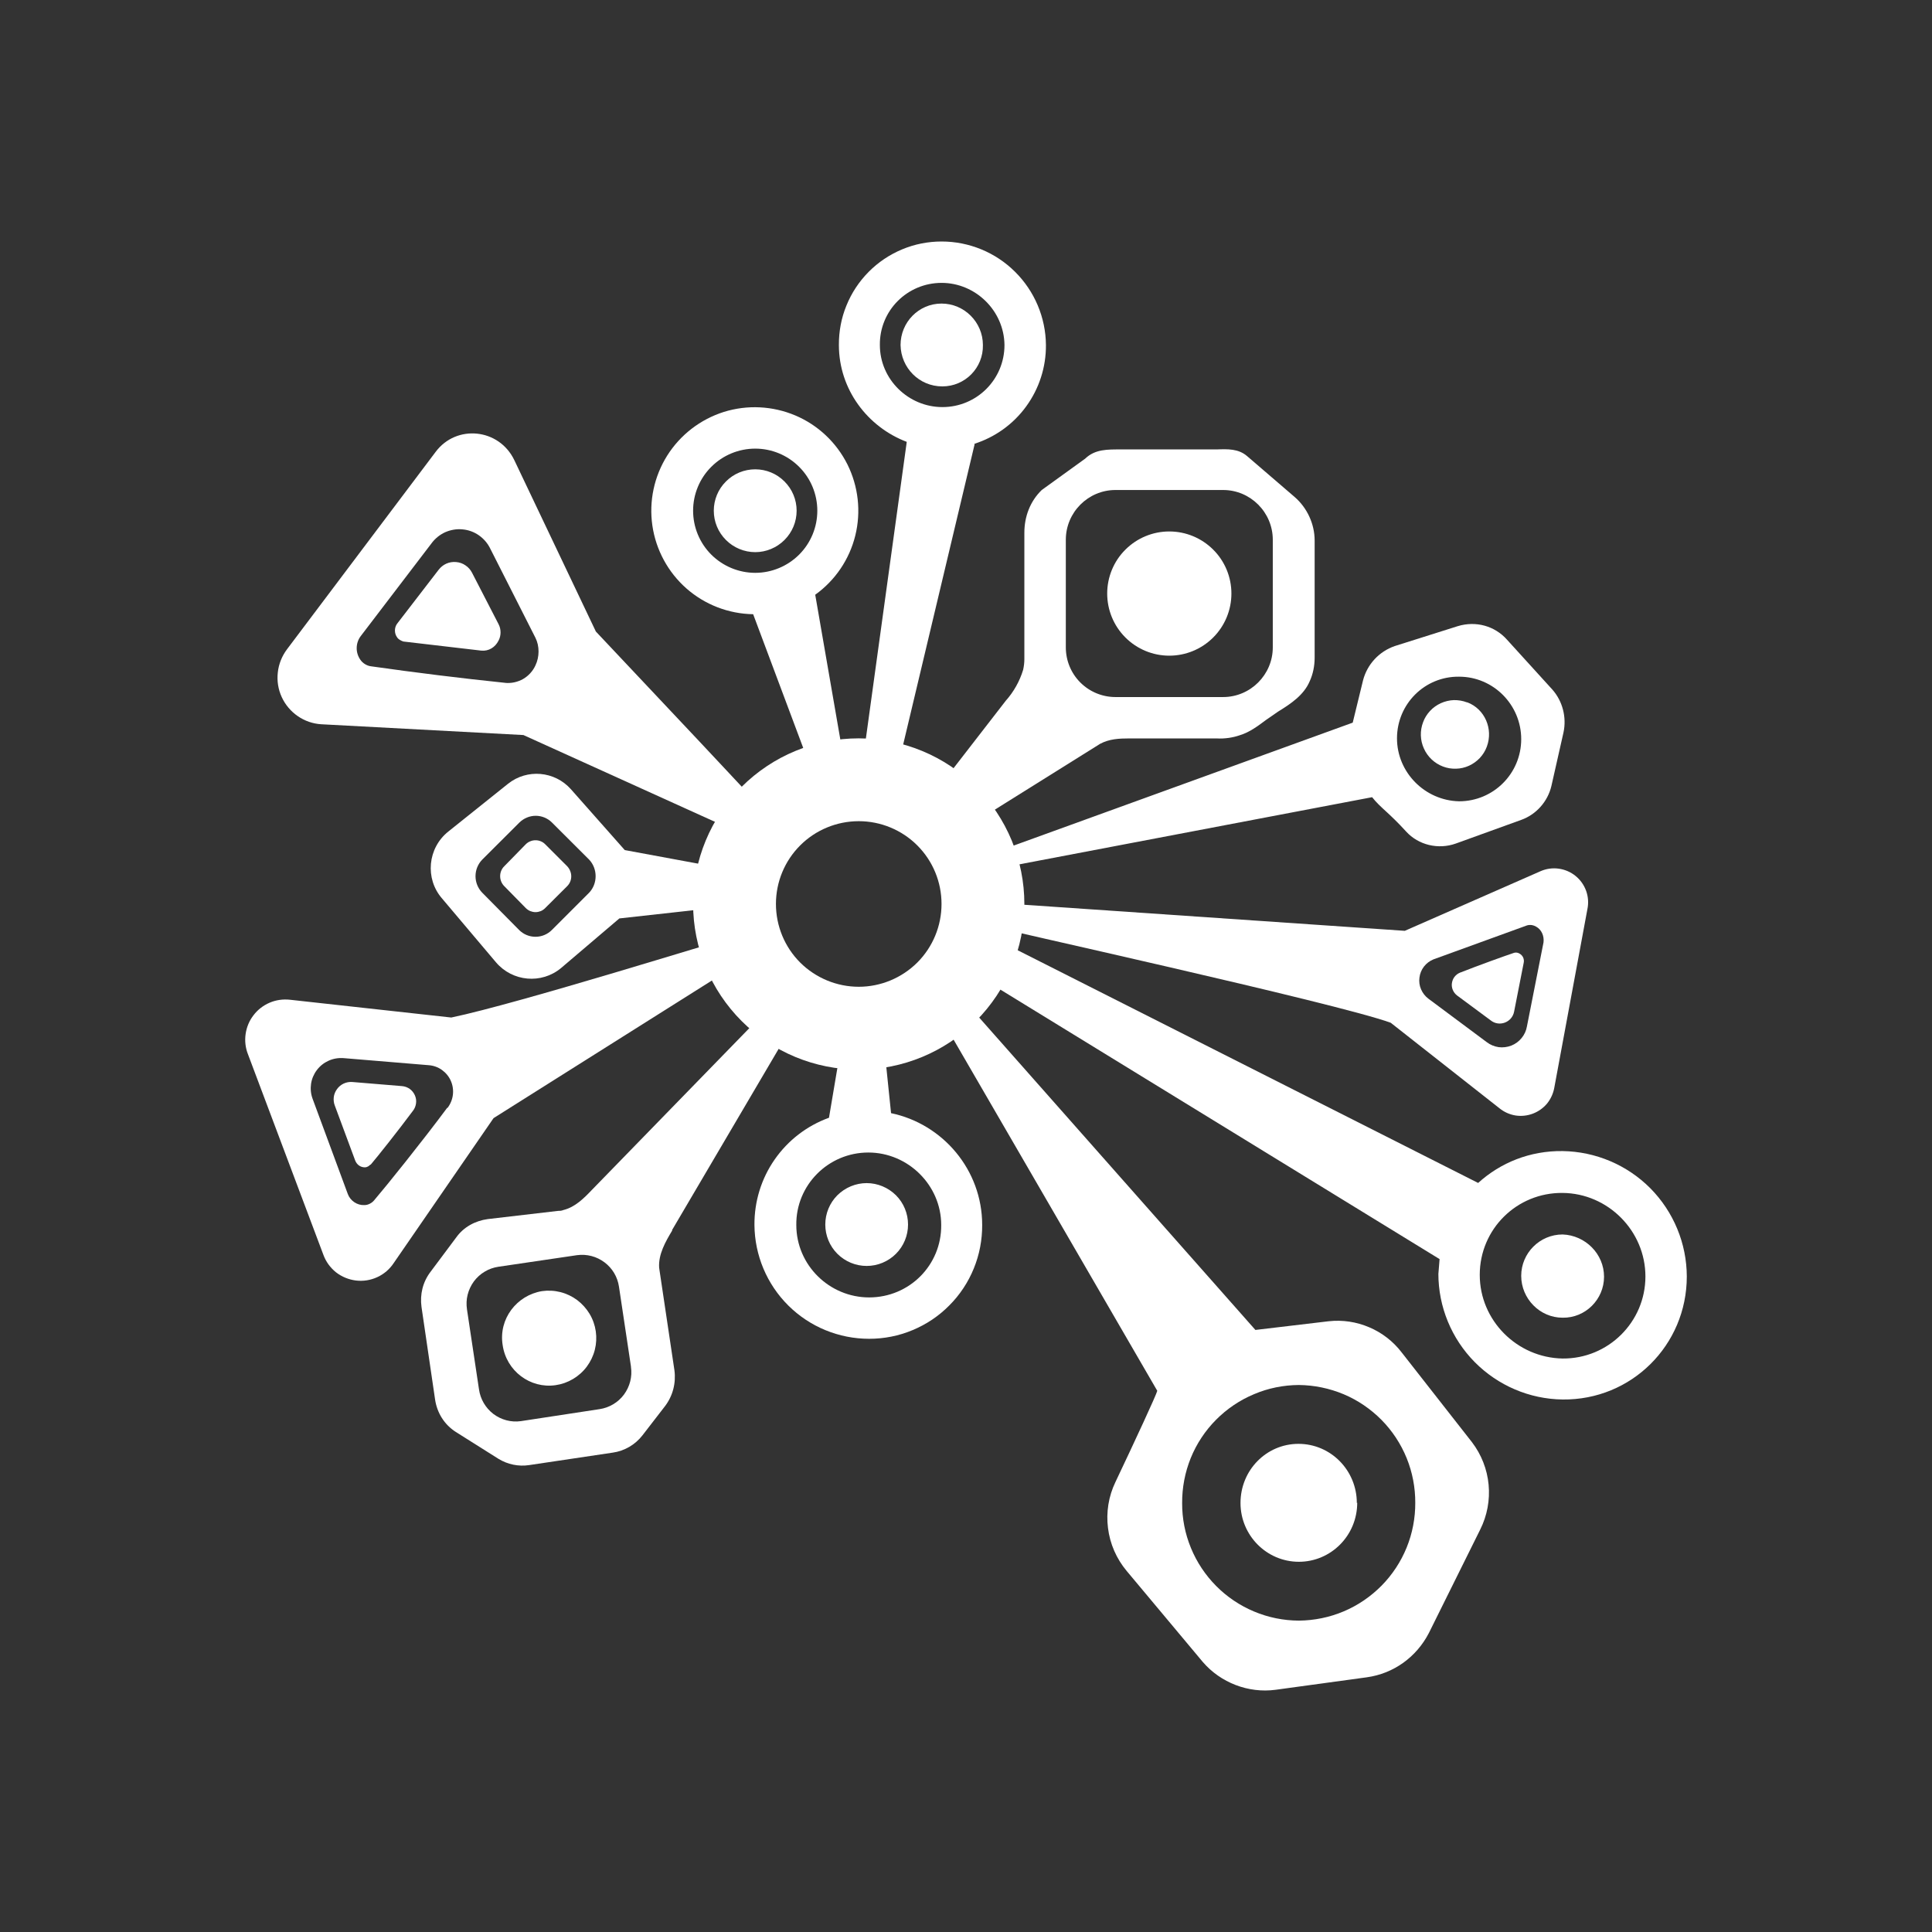 <svg width="24" height="24" viewBox="0 0 24 24" fill="none" xmlns="http://www.w3.org/2000/svg">
<rect x="0" y="0" width="24" height="24" fill="#333333" stroke="none"/>
<path fill-rule="evenodd" clip-rule="evenodd" d="M7.402 7.845C8.081 8.565 9.454 10.021 9.475 10.057L9.228 10.366L6.502 9.131L3.992 8.997C3.887 8.991 3.786 8.956 3.699 8.896C3.613 8.837 3.544 8.755 3.5 8.66C3.456 8.564 3.439 8.459 3.451 8.354C3.462 8.25 3.502 8.15 3.565 8.066L5.412 5.613C5.669 5.269 6.199 5.32 6.389 5.716L7.402 7.845ZM6.281 8.483C5.722 8.425 5.165 8.356 4.609 8.277C4.582 8.274 4.557 8.264 4.534 8.25C4.511 8.236 4.491 8.217 4.476 8.195C4.446 8.152 4.43 8.1 4.431 8.048C4.432 7.995 4.449 7.944 4.481 7.902L5.36 6.75C5.404 6.69 5.462 6.643 5.529 6.612C5.597 6.582 5.671 6.569 5.744 6.576C5.818 6.582 5.889 6.608 5.949 6.65C6.01 6.693 6.059 6.75 6.091 6.817L6.651 7.922C6.703 8.025 6.703 8.159 6.651 8.267C6.619 8.337 6.565 8.396 6.498 8.435C6.43 8.473 6.353 8.49 6.276 8.483H6.281ZM5.01 7.969L5.977 8.082C6.07 8.092 6.152 8.041 6.193 7.958C6.21 7.927 6.218 7.891 6.218 7.856C6.218 7.82 6.21 7.785 6.193 7.753L5.864 7.115C5.845 7.078 5.817 7.046 5.782 7.023C5.748 6.999 5.707 6.985 5.666 6.982C5.624 6.978 5.582 6.985 5.544 7.002C5.506 7.019 5.473 7.046 5.448 7.079L4.933 7.748C4.915 7.772 4.906 7.802 4.906 7.832C4.906 7.863 4.915 7.893 4.933 7.917C4.949 7.943 4.98 7.958 5.01 7.969Z" fill="white"/>
<path d="M4.603 14.47C4.691 14.367 4.948 14.043 5.128 13.801C5.15 13.774 5.163 13.742 5.168 13.707C5.173 13.673 5.168 13.638 5.154 13.607C5.14 13.575 5.118 13.547 5.09 13.527C5.062 13.507 5.029 13.495 4.994 13.492L4.377 13.441C4.34 13.438 4.303 13.445 4.27 13.46C4.236 13.476 4.207 13.5 4.186 13.53C4.164 13.56 4.15 13.595 4.146 13.631C4.142 13.668 4.147 13.705 4.161 13.739L4.413 14.418C4.434 14.47 4.48 14.501 4.531 14.501C4.562 14.501 4.583 14.485 4.603 14.465V14.47Z" fill="white"/>
<path fill-rule="evenodd" clip-rule="evenodd" d="M5.606 12.64C6.444 12.466 9.001 11.663 9.042 11.663L9.15 11.987L6.131 13.89L4.891 15.69C4.841 15.766 4.77 15.827 4.687 15.865C4.605 15.903 4.513 15.918 4.422 15.907C4.332 15.896 4.246 15.861 4.174 15.805C4.103 15.748 4.048 15.673 4.017 15.587L3.081 13.098C3.049 13.018 3.039 12.931 3.051 12.846C3.063 12.761 3.096 12.68 3.149 12.612C3.201 12.543 3.27 12.49 3.349 12.456C3.428 12.422 3.515 12.41 3.6 12.419L5.606 12.64ZM5.555 13.762C5.246 14.178 4.799 14.734 4.649 14.909C4.635 14.927 4.616 14.942 4.594 14.953C4.573 14.964 4.55 14.97 4.526 14.97C4.481 14.972 4.438 14.959 4.401 14.934C4.364 14.909 4.335 14.873 4.32 14.831L3.883 13.649C3.861 13.589 3.855 13.526 3.864 13.464C3.873 13.402 3.898 13.343 3.936 13.293C3.974 13.242 4.024 13.203 4.081 13.177C4.138 13.151 4.201 13.14 4.264 13.144L5.323 13.232C5.383 13.236 5.44 13.256 5.488 13.29C5.537 13.325 5.576 13.371 5.6 13.426C5.624 13.48 5.633 13.54 5.626 13.599C5.619 13.658 5.596 13.714 5.56 13.762H5.555Z" fill="white"/>
<path d="M18.809 11.836C18.701 11.872 18.372 11.99 18.136 12.083C18.109 12.094 18.086 12.112 18.068 12.135C18.051 12.158 18.04 12.185 18.036 12.214C18.032 12.243 18.036 12.272 18.048 12.299C18.059 12.325 18.077 12.348 18.1 12.366L18.516 12.674C18.624 12.762 18.784 12.7 18.809 12.566L18.928 11.96C18.933 11.938 18.93 11.915 18.921 11.894C18.912 11.874 18.896 11.857 18.876 11.846C18.867 11.84 18.856 11.836 18.844 11.834C18.833 11.832 18.821 11.833 18.809 11.836Z" fill="white"/>
<path fill-rule="evenodd" clip-rule="evenodd" d="M17.276 12.705C16.597 12.458 12.303 11.517 12.277 11.496L12.339 11.213L17.451 11.563L19.138 10.822C19.209 10.791 19.287 10.78 19.364 10.791C19.441 10.802 19.513 10.833 19.573 10.882C19.633 10.931 19.678 10.995 19.704 11.068C19.73 11.141 19.735 11.22 19.719 11.295L19.308 13.512C19.295 13.584 19.264 13.652 19.218 13.709C19.171 13.765 19.11 13.808 19.042 13.834C18.973 13.86 18.899 13.868 18.827 13.857C18.754 13.845 18.686 13.815 18.629 13.769L17.276 12.705ZM17.806 11.918L18.968 11.496C18.987 11.49 19.007 11.489 19.027 11.491C19.046 11.494 19.065 11.501 19.082 11.511C19.148 11.547 19.184 11.624 19.174 11.707L18.968 12.751C18.959 12.804 18.936 12.854 18.902 12.895C18.868 12.937 18.824 12.969 18.774 12.989C18.724 13.008 18.669 13.015 18.616 13.008C18.563 13 18.512 12.979 18.469 12.946L17.744 12.406C17.704 12.376 17.673 12.336 17.653 12.29C17.633 12.244 17.626 12.194 17.633 12.144C17.639 12.094 17.658 12.047 17.689 12.007C17.719 11.968 17.76 11.937 17.806 11.918Z" fill="white"/>
<path fill-rule="evenodd" clip-rule="evenodd" d="M12.494 8.705C12.593 8.594 12.667 8.462 12.71 8.32C12.72 8.273 12.725 8.232 12.725 8.186V6.617C12.725 6.417 12.797 6.226 12.941 6.087L13.481 5.697C13.605 5.578 13.759 5.583 13.929 5.583H15.112C15.251 5.578 15.384 5.573 15.492 5.666L16.084 6.175C16.238 6.309 16.331 6.509 16.331 6.715V8.171C16.331 8.273 16.31 8.376 16.269 8.464C16.197 8.633 16.038 8.741 15.878 8.839L15.729 8.942C15.626 9.019 15.523 9.096 15.405 9.132C15.318 9.163 15.215 9.179 15.112 9.173H14.027C13.903 9.173 13.78 9.179 13.666 9.24L11.856 10.372L11.506 9.981L12.494 8.705ZM13.24 6.705C13.24 6.365 13.517 6.087 13.857 6.087H15.194C15.534 6.087 15.811 6.365 15.811 6.705V8.042C15.811 8.381 15.534 8.659 15.194 8.659H13.857C13.693 8.659 13.536 8.594 13.42 8.478C13.305 8.363 13.24 8.206 13.24 8.042V6.705ZM15.297 7.373C15.297 7.578 15.216 7.774 15.071 7.919C14.926 8.064 14.73 8.145 14.525 8.145C14.321 8.145 14.125 8.064 13.98 7.919C13.835 7.774 13.754 7.578 13.754 7.373C13.754 7.169 13.835 6.972 13.98 6.828C14.125 6.683 14.321 6.602 14.525 6.602C14.73 6.602 14.926 6.683 15.071 6.828C15.216 6.972 15.297 7.169 15.297 7.373Z" fill="white"/>
<path fill-rule="evenodd" clip-rule="evenodd" d="M8.352 15.283C8.265 15.427 8.178 15.582 8.188 15.746L8.193 15.782L8.378 17.022C8.399 17.181 8.358 17.341 8.26 17.469L7.982 17.829C7.89 17.948 7.756 18.025 7.612 18.045L6.573 18.2C6.441 18.22 6.306 18.192 6.192 18.122L5.662 17.788C5.593 17.744 5.534 17.685 5.49 17.616C5.446 17.547 5.417 17.468 5.405 17.387L5.236 16.235C5.215 16.081 5.251 15.926 5.349 15.798L5.668 15.371C5.76 15.242 5.904 15.165 6.059 15.144L6.933 15.042C6.953 15.042 6.974 15.042 7 15.031C7.144 14.995 7.252 14.887 7.355 14.779L9.793 12.274L10.014 12.449L8.347 15.283H8.352ZM7.838 16.981C7.856 17.102 7.824 17.225 7.751 17.324C7.678 17.422 7.569 17.487 7.447 17.505L6.47 17.654C6.349 17.671 6.226 17.638 6.128 17.564C6.031 17.489 5.967 17.38 5.95 17.258L5.801 16.266C5.792 16.205 5.794 16.143 5.809 16.084C5.824 16.024 5.85 15.969 5.886 15.919C5.923 15.87 5.968 15.828 6.021 15.797C6.073 15.765 6.132 15.745 6.192 15.736L7.169 15.592C7.29 15.576 7.412 15.608 7.509 15.681C7.607 15.754 7.671 15.862 7.689 15.983L7.838 16.975V16.981ZM6.244 16.708C6.192 16.384 6.419 16.091 6.732 16.039C6.809 16.028 6.887 16.032 6.962 16.051C7.037 16.07 7.108 16.104 7.17 16.15C7.232 16.197 7.284 16.255 7.324 16.321C7.364 16.388 7.39 16.462 7.401 16.538C7.412 16.615 7.408 16.693 7.389 16.768C7.37 16.843 7.336 16.914 7.29 16.976C7.244 17.038 7.186 17.09 7.119 17.13C7.052 17.17 6.979 17.196 6.902 17.207C6.588 17.253 6.29 17.032 6.244 16.708Z" fill="white"/>
<path fill-rule="evenodd" clip-rule="evenodd" d="M10.127 7.388C10.375 7.21 10.552 6.949 10.625 6.652C10.698 6.356 10.663 6.043 10.527 5.769C10.39 5.496 10.161 5.28 9.88 5.161C9.598 5.042 9.284 5.026 8.992 5.117C8.701 5.209 8.451 5.401 8.288 5.66C8.126 5.918 8.06 6.226 8.104 6.529C8.148 6.831 8.298 7.108 8.527 7.31C8.757 7.512 9.05 7.625 9.356 7.63L10.107 9.636L10.508 9.585L10.127 7.388ZM9.382 7.116C9.586 7.116 9.782 7.034 9.927 6.89C10.072 6.745 10.153 6.549 10.153 6.344C10.153 6.14 10.072 5.943 9.927 5.799C9.782 5.654 9.586 5.573 9.382 5.573C9.177 5.573 8.981 5.654 8.836 5.799C8.691 5.943 8.61 6.14 8.61 6.344C8.61 6.549 8.691 6.745 8.836 6.89C8.981 7.034 9.177 7.116 9.382 7.116ZM9.896 6.344C9.896 6.481 9.842 6.611 9.745 6.708C9.649 6.804 9.518 6.859 9.382 6.859C9.245 6.859 9.114 6.804 9.018 6.708C8.921 6.611 8.867 6.481 8.867 6.344C8.867 6.208 8.921 6.077 9.018 5.981C9.114 5.884 9.245 5.83 9.382 5.83C9.518 5.83 9.649 5.884 9.745 5.981C9.842 6.077 9.896 6.208 9.896 6.344Z" fill="white"/>
<path fill-rule="evenodd" clip-rule="evenodd" d="M10.298 13.885C10.025 13.984 9.789 14.165 9.623 14.404C9.457 14.642 9.37 14.926 9.372 15.217C9.375 15.593 9.526 15.953 9.793 16.218C10.06 16.483 10.421 16.631 10.797 16.631C10.982 16.631 11.166 16.595 11.337 16.523C11.508 16.452 11.663 16.348 11.793 16.216C11.924 16.085 12.027 15.929 12.097 15.757C12.167 15.586 12.202 15.402 12.201 15.217C12.201 14.533 11.712 13.962 11.069 13.828L10.936 12.537L10.535 12.48L10.298 13.885ZM10.787 14.317C10.288 14.317 9.886 14.723 9.892 15.217C9.892 15.716 10.303 16.117 10.797 16.117C11.296 16.117 11.697 15.716 11.692 15.217C11.692 14.723 11.28 14.317 10.787 14.317ZM10.252 15.212C10.252 15.075 10.306 14.944 10.402 14.848C10.499 14.752 10.63 14.697 10.766 14.697C10.902 14.697 11.033 14.752 11.13 14.848C11.226 14.944 11.28 15.075 11.28 15.212C11.28 15.348 11.226 15.479 11.13 15.575C11.033 15.672 10.902 15.726 10.766 15.726C10.63 15.726 10.499 15.672 10.402 15.575C10.306 15.479 10.252 15.348 10.252 15.212Z" fill="white"/>
<path d="M12.21 4.286C12.216 4.569 11.989 4.8 11.706 4.8C11.418 4.8 11.192 4.569 11.187 4.286C11.187 4.003 11.413 3.771 11.696 3.771C11.979 3.771 12.21 4.003 12.21 4.286Z" fill="white"/>
<path fill-rule="evenodd" clip-rule="evenodd" d="M12.098 5.515C12.359 5.433 12.587 5.27 12.748 5.048C12.909 4.827 12.995 4.56 12.993 4.286C12.99 3.944 12.852 3.617 12.609 3.376C12.367 3.135 12.038 3 11.697 3C11.528 3 11.361 3.033 11.206 3.098C11.05 3.163 10.909 3.258 10.791 3.377C10.672 3.497 10.578 3.639 10.515 3.795C10.451 3.95 10.42 4.117 10.421 4.286C10.421 4.836 10.776 5.304 11.264 5.489L10.668 9.815L11.059 9.923L12.108 5.515H12.098ZM11.707 5.057C12.134 5.057 12.478 4.713 12.478 4.286C12.473 3.859 12.118 3.514 11.697 3.514C11.27 3.514 10.925 3.859 10.93 4.286C10.93 4.713 11.285 5.057 11.707 5.057Z" fill="white"/>
<path d="M19.411 16.369C19.128 16.369 18.897 16.132 18.897 15.849C18.897 15.566 19.128 15.335 19.411 15.335C19.694 15.345 19.926 15.577 19.926 15.86C19.926 16.142 19.694 16.374 19.411 16.369Z" fill="white"/>
<path fill-rule="evenodd" clip-rule="evenodd" d="M17.868 15.822C17.868 16.233 18.03 16.627 18.319 16.92C18.608 17.212 19 17.38 19.411 17.385C20.265 17.395 20.954 16.711 20.954 15.857C20.953 15.447 20.79 15.054 20.502 14.762C20.213 14.471 19.821 14.305 19.411 14.299C19.005 14.294 18.64 14.443 18.362 14.695L12.113 11.537L11.866 11.949L17.883 15.641L17.868 15.827V15.822ZM18.382 15.837C18.382 16.403 18.845 16.866 19.411 16.876C19.977 16.881 20.44 16.423 20.44 15.857C20.44 15.292 19.977 14.824 19.411 14.819C18.845 14.813 18.382 15.266 18.382 15.837Z" fill="white"/>
<path d="M14.376 17.277C14.366 17.324 14.104 17.889 13.857 18.409C13.771 18.587 13.739 18.786 13.764 18.982C13.788 19.178 13.869 19.363 13.996 19.515L14.942 20.646C15.163 20.903 15.508 21.037 15.847 20.991L16.979 20.836C17.313 20.79 17.596 20.584 17.75 20.286L18.388 19C18.474 18.828 18.51 18.635 18.492 18.443C18.474 18.251 18.402 18.068 18.285 17.915L17.411 16.799C17.306 16.662 17.167 16.555 17.009 16.488C16.85 16.42 16.677 16.394 16.506 16.413L15.595 16.521L11.661 12.072L11.506 12.329L14.376 17.277ZM17.581 18.666C17.582 18.857 17.546 19.047 17.474 19.224C17.402 19.401 17.296 19.562 17.162 19.698C17.027 19.834 16.868 19.943 16.692 20.017C16.515 20.092 16.326 20.13 16.135 20.132C15.944 20.131 15.755 20.093 15.579 20.019C15.402 19.945 15.242 19.837 15.108 19.702C14.973 19.566 14.866 19.405 14.794 19.229C14.721 19.052 14.684 18.862 14.685 18.671C14.684 18.48 14.72 18.29 14.792 18.112C14.864 17.935 14.971 17.773 15.106 17.637C15.241 17.501 15.401 17.393 15.578 17.319C15.754 17.244 15.944 17.206 16.135 17.205C16.326 17.207 16.515 17.246 16.692 17.32C16.868 17.394 17.027 17.503 17.162 17.639C17.296 17.775 17.402 17.936 17.474 18.113C17.546 18.29 17.582 18.48 17.581 18.671V18.666ZM16.86 18.666C16.86 19.078 16.531 19.401 16.135 19.401C15.734 19.401 15.41 19.072 15.41 18.671C15.41 18.26 15.734 17.936 16.13 17.936C16.531 17.936 16.855 18.265 16.855 18.671L16.86 18.666Z" fill="white"/>
<path d="M17.22 10.082C17.282 10.139 17.359 10.211 17.467 10.329C17.621 10.499 17.868 10.556 18.084 10.479L18.897 10.185C19.082 10.119 19.226 9.959 19.272 9.764L19.422 9.1C19.463 8.91 19.411 8.709 19.283 8.565L18.722 7.948C18.568 7.773 18.331 7.711 18.11 7.778L17.328 8.025C17.133 8.092 16.984 8.251 16.932 8.452L16.804 8.977L12.082 10.689L12.185 10.828L17.045 9.903C17.097 9.969 17.148 10.016 17.22 10.082ZM18.125 8.406C18.552 8.406 18.897 8.756 18.897 9.182C18.897 9.609 18.552 9.954 18.125 9.954C17.699 9.944 17.354 9.594 17.354 9.172C17.354 8.745 17.699 8.401 18.125 8.406ZM18.228 8.725C18.444 8.807 18.552 9.054 18.47 9.275C18.451 9.327 18.421 9.375 18.383 9.416C18.345 9.456 18.299 9.489 18.249 9.512C18.198 9.535 18.143 9.548 18.088 9.549C18.032 9.551 17.977 9.542 17.925 9.522C17.819 9.482 17.734 9.401 17.688 9.298C17.641 9.195 17.638 9.077 17.678 8.972C17.697 8.919 17.727 8.872 17.765 8.831C17.803 8.79 17.849 8.758 17.899 8.735C17.95 8.712 18.005 8.699 18.06 8.697C18.116 8.696 18.171 8.705 18.223 8.725H18.228Z" fill="white"/>
<path d="M5.492 11.162L6.161 11.954C6.367 12.196 6.727 12.227 6.969 12.026L7.694 11.409L9.185 11.244L9.237 10.833L7.761 10.56L7.092 9.804C6.891 9.578 6.547 9.547 6.31 9.737L5.57 10.329C5.312 10.534 5.276 10.915 5.492 11.162ZM5.991 11.09C5.937 11.035 5.907 10.961 5.907 10.884C5.907 10.807 5.937 10.733 5.991 10.678L6.454 10.216C6.508 10.164 6.58 10.134 6.655 10.134C6.73 10.134 6.802 10.164 6.855 10.216L7.318 10.678C7.426 10.792 7.426 10.977 7.318 11.09L6.855 11.553C6.801 11.607 6.728 11.637 6.652 11.637C6.576 11.637 6.503 11.607 6.449 11.553L5.991 11.09ZM6.264 11.008C6.231 10.975 6.213 10.93 6.213 10.884C6.213 10.838 6.231 10.793 6.264 10.761L6.531 10.488C6.547 10.472 6.566 10.459 6.587 10.451C6.608 10.442 6.63 10.438 6.652 10.438C6.675 10.438 6.697 10.442 6.718 10.451C6.739 10.459 6.757 10.472 6.773 10.488L7.046 10.761C7.113 10.833 7.113 10.941 7.046 11.008L6.773 11.28C6.757 11.296 6.739 11.309 6.718 11.318C6.697 11.326 6.675 11.331 6.652 11.331C6.63 11.331 6.608 11.326 6.587 11.318C6.566 11.309 6.547 11.296 6.531 11.28L6.264 11.008Z" fill="white"/>
<path fill-rule="evenodd" clip-rule="evenodd" d="M10.668 13.287C11.213 13.287 11.737 13.07 12.123 12.684C12.508 12.298 12.725 11.775 12.725 11.229C12.725 10.684 12.508 10.16 12.123 9.774C11.737 9.389 11.213 9.172 10.668 9.172C10.122 9.172 9.599 9.389 9.213 9.774C8.827 10.16 8.61 10.684 8.61 11.229C8.61 11.775 8.827 12.298 9.213 12.684C9.599 13.07 10.122 13.287 10.668 13.287ZM10.668 12.258C10.94 12.258 11.202 12.149 11.395 11.957C11.588 11.764 11.696 11.502 11.696 11.229C11.696 10.956 11.588 10.695 11.395 10.502C11.202 10.309 10.94 10.201 10.668 10.201C10.395 10.201 10.133 10.309 9.94 10.502C9.747 10.695 9.639 10.956 9.639 11.229C9.639 11.502 9.747 11.764 9.94 11.957C10.133 12.149 10.395 12.258 10.668 12.258Z" fill="white"/>
</svg>
